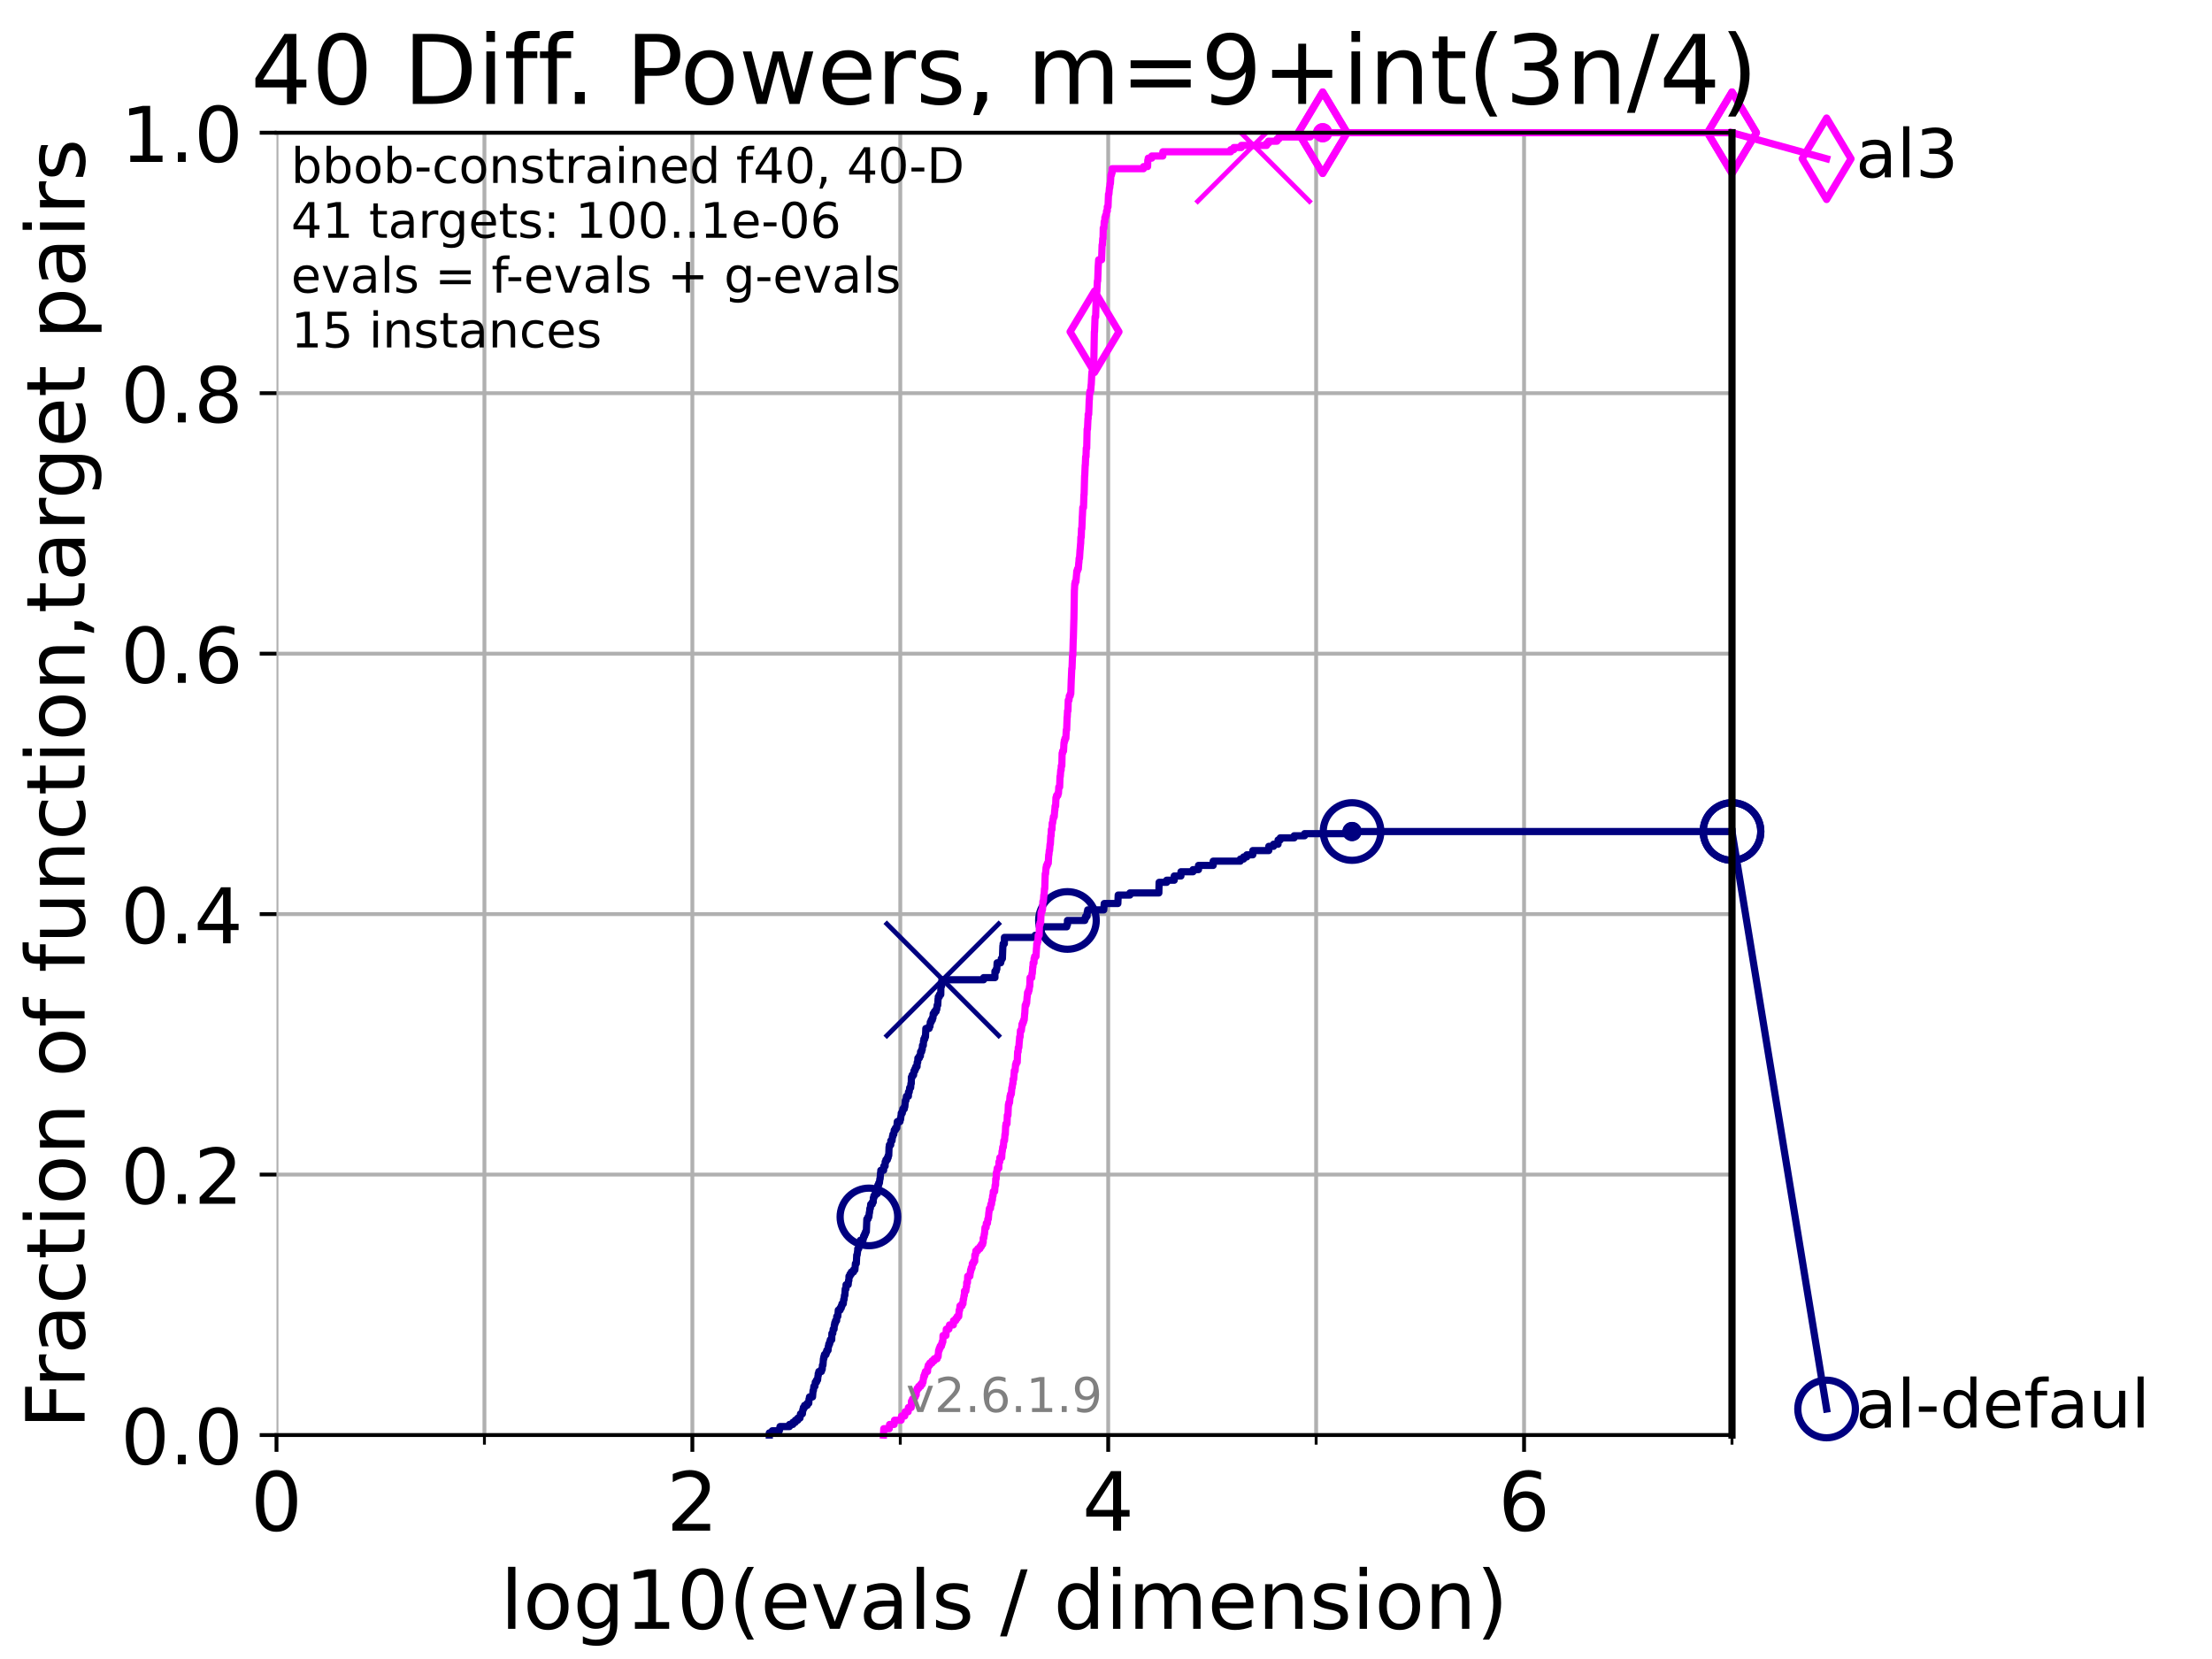 <?xml version="1.0" encoding="utf-8" standalone="no"?>
<!DOCTYPE svg PUBLIC "-//W3C//DTD SVG 1.1//EN"
  "http://www.w3.org/Graphics/SVG/1.1/DTD/svg11.dtd">
<!-- Created with matplotlib (https://matplotlib.org/) -->
<svg height="345.6pt" version="1.1" viewBox="0 0 460.8 345.6" width="460.8pt" xmlns="http://www.w3.org/2000/svg" xmlns:xlink="http://www.w3.org/1999/xlink">
 <defs>
  <style type="text/css">*{stroke-linecap:butt;stroke-linejoin:round;}</style>
 </defs>
 <g id="figure_1">
  <g id="patch_1">
   <path d="M 0 345.6 
L 460.8 345.6 
L 460.8 0 
L 0 0 
z
" style="fill:#ffffff;"/>
  </g>
  <g id="axes_1">
   <g id="patch_2">
    <path d="M 57.6 298.944 
L 360.806 298.944 
L 360.806 27.648 
L 57.6 27.648 
z
" style="fill:#ffffff;"/>
   </g>
   <g id="matplotlib.axis_1">
    <g id="xtick_1">
     <g id="line2d_1">
      <path clip-path="url(#p269af9459f)" d="M 57.6 298.944 
L 57.6 27.648 
" style="fill:none;stroke:#b0b0b0;stroke-linecap:square;stroke-width:0.8;"/>
     </g>
     <g id="line2d_2">
      <defs>
       <path d="M 0 0 
L 0 3.5 
" id="m63324fbbe5" style="stroke:#000000;stroke-width:0.8;"/>
      </defs>
      <g>
       <use style="stroke:#000000;stroke-width:0.8;" x="57.6" xlink:href="#m63324fbbe5" y="298.944"/>
      </g>
     </g>
     <g id="text_1">
      <!-- 0 -->
      <g transform="translate(52.192 318.861)scale(0.17 -0.17)">
       <defs>
        <path d="M 31.781 66.406 
Q 24.172 66.406 20.328 58.906 
Q 16.5 51.422 16.5 36.375 
Q 16.5 21.391 20.328 13.891 
Q 24.172 6.391 31.781 6.391 
Q 39.453 6.391 43.281 13.891 
Q 47.125 21.391 47.125 36.375 
Q 47.125 51.422 43.281 58.906 
Q 39.453 66.406 31.781 66.406 
z
M 31.781 74.219 
Q 44.047 74.219 50.516 64.516 
Q 56.984 54.828 56.984 36.375 
Q 56.984 17.969 50.516 8.266 
Q 44.047 -1.422 31.781 -1.422 
Q 19.531 -1.422 13.062 8.266 
Q 6.594 17.969 6.594 36.375 
Q 6.594 54.828 13.062 64.516 
Q 19.531 74.219 31.781 74.219 
z
" id="DejaVuSans-48"/>
       </defs>
       <use xlink:href="#DejaVuSans-48"/>
      </g>
     </g>
    </g>
    <g id="xtick_2">
     <g id="line2d_3">
      <path clip-path="url(#p269af9459f)" d="M 144.23 298.944 
L 144.23 27.648 
" style="fill:none;stroke:#b0b0b0;stroke-linecap:square;stroke-width:0.8;"/>
     </g>
     <g id="line2d_4">
      <g>
       <use style="stroke:#000000;stroke-width:0.8;" x="144.23" xlink:href="#m63324fbbe5" y="298.944"/>
      </g>
     </g>
     <g id="text_2">
      <!-- 2 -->
      <g transform="translate(138.822 318.861)scale(0.17 -0.17)">
       <defs>
        <path d="M 19.188 8.297 
L 53.609 8.297 
L 53.609 0 
L 7.328 0 
L 7.328 8.297 
Q 12.938 14.109 22.625 23.891 
Q 32.328 33.688 34.812 36.531 
Q 39.547 41.844 41.422 45.531 
Q 43.312 49.219 43.312 52.781 
Q 43.312 58.594 39.234 62.25 
Q 35.156 65.922 28.609 65.922 
Q 23.969 65.922 18.812 64.312 
Q 13.672 62.703 7.812 59.422 
L 7.812 69.391 
Q 13.766 71.781 18.938 73 
Q 24.125 74.219 28.422 74.219 
Q 39.75 74.219 46.484 68.547 
Q 53.219 62.891 53.219 53.422 
Q 53.219 48.922 51.531 44.891 
Q 49.859 40.875 45.406 35.406 
Q 44.188 33.984 37.641 27.219 
Q 31.109 20.453 19.188 8.297 
z
" id="DejaVuSans-50"/>
       </defs>
       <use xlink:href="#DejaVuSans-50"/>
      </g>
     </g>
    </g>
    <g id="xtick_3">
     <g id="line2d_5">
      <path clip-path="url(#p269af9459f)" d="M 230.861 298.944 
L 230.861 27.648 
" style="fill:none;stroke:#b0b0b0;stroke-linecap:square;stroke-width:0.8;"/>
     </g>
     <g id="line2d_6">
      <g>
       <use style="stroke:#000000;stroke-width:0.8;" x="230.861" xlink:href="#m63324fbbe5" y="298.944"/>
      </g>
     </g>
     <g id="text_3">
      <!-- 4 -->
      <g transform="translate(225.453 318.861)scale(0.17 -0.17)">
       <defs>
        <path d="M 37.797 64.312 
L 12.891 25.391 
L 37.797 25.391 
z
M 35.203 72.906 
L 47.609 72.906 
L 47.609 25.391 
L 58.016 25.391 
L 58.016 17.188 
L 47.609 17.188 
L 47.609 0 
L 37.797 0 
L 37.797 17.188 
L 4.891 17.188 
L 4.891 26.703 
z
" id="DejaVuSans-52"/>
       </defs>
       <use xlink:href="#DejaVuSans-52"/>
      </g>
     </g>
    </g>
    <g id="xtick_4">
     <g id="line2d_7">
      <path clip-path="url(#p269af9459f)" d="M 317.491 298.944 
L 317.491 27.648 
" style="fill:none;stroke:#b0b0b0;stroke-linecap:square;stroke-width:0.8;"/>
     </g>
     <g id="line2d_8">
      <g>
       <use style="stroke:#000000;stroke-width:0.8;" x="317.491" xlink:href="#m63324fbbe5" y="298.944"/>
      </g>
     </g>
     <g id="text_4">
      <!-- 6 -->
      <g transform="translate(312.083 318.861)scale(0.17 -0.17)">
       <defs>
        <path d="M 33.016 40.375 
Q 26.375 40.375 22.484 35.828 
Q 18.609 31.297 18.609 23.391 
Q 18.609 15.531 22.484 10.953 
Q 26.375 6.391 33.016 6.391 
Q 39.656 6.391 43.531 10.953 
Q 47.406 15.531 47.406 23.391 
Q 47.406 31.297 43.531 35.828 
Q 39.656 40.375 33.016 40.375 
z
M 52.594 71.297 
L 52.594 62.312 
Q 48.875 64.062 45.094 64.984 
Q 41.312 65.922 37.594 65.922 
Q 27.828 65.922 22.672 59.328 
Q 17.531 52.734 16.797 39.406 
Q 19.672 43.656 24.016 45.922 
Q 28.375 48.188 33.594 48.188 
Q 44.578 48.188 50.953 41.516 
Q 57.328 34.859 57.328 23.391 
Q 57.328 12.156 50.688 5.359 
Q 44.047 -1.422 33.016 -1.422 
Q 20.359 -1.422 13.672 8.266 
Q 6.984 17.969 6.984 36.375 
Q 6.984 53.656 15.188 63.938 
Q 23.391 74.219 37.203 74.219 
Q 40.922 74.219 44.703 73.484 
Q 48.484 72.75 52.594 71.297 
z
" id="DejaVuSans-54"/>
       </defs>
       <use xlink:href="#DejaVuSans-54"/>
      </g>
     </g>
    </g>
    <g id="xtick_5">
     <g id="line2d_9">
      <path clip-path="url(#p269af9459f)" d="M 100.915 298.944 
L 100.915 27.648 
" style="fill:none;stroke:#b0b0b0;stroke-linecap:square;stroke-width:0.8;"/>
     </g>
     <g id="line2d_10">
      <defs>
       <path d="M 0 0 
L 0 2 
" id="m5183b40a01" style="stroke:#000000;stroke-width:0.6;"/>
      </defs>
      <g>
       <use style="stroke:#000000;stroke-width:0.6;" x="100.915" xlink:href="#m5183b40a01" y="298.944"/>
      </g>
     </g>
    </g>
    <g id="xtick_6">
     <g id="line2d_11">
      <path clip-path="url(#p269af9459f)" d="M 187.546 298.944 
L 187.546 27.648 
" style="fill:none;stroke:#b0b0b0;stroke-linecap:square;stroke-width:0.8;"/>
     </g>
     <g id="line2d_12">
      <g>
       <use style="stroke:#000000;stroke-width:0.6;" x="187.546" xlink:href="#m5183b40a01" y="298.944"/>
      </g>
     </g>
    </g>
    <g id="xtick_7">
     <g id="line2d_13">
      <path clip-path="url(#p269af9459f)" d="M 274.176 298.944 
L 274.176 27.648 
" style="fill:none;stroke:#b0b0b0;stroke-linecap:square;stroke-width:0.8;"/>
     </g>
     <g id="line2d_14">
      <g>
       <use style="stroke:#000000;stroke-width:0.6;" x="274.176" xlink:href="#m5183b40a01" y="298.944"/>
      </g>
     </g>
    </g>
    <g id="xtick_8">
     <g id="line2d_15">
      <path clip-path="url(#p269af9459f)" d="M 360.806 298.944 
L 360.806 27.648 
" style="fill:none;stroke:#b0b0b0;stroke-linecap:square;stroke-width:0.8;"/>
     </g>
     <g id="line2d_16">
      <g>
       <use style="stroke:#000000;stroke-width:0.6;" x="360.806" xlink:href="#m5183b40a01" y="298.944"/>
      </g>
     </g>
    </g>
    <g id="text_5">
     <!-- log10(evals / dimension) -->
     <g transform="translate(104.239 339.314)scale(0.17 -0.17)">
      <defs>
       <path d="M 9.422 75.984 
L 18.406 75.984 
L 18.406 0 
L 9.422 0 
z
" id="DejaVuSans-108"/>
       <path d="M 30.609 48.391 
Q 23.391 48.391 19.188 42.75 
Q 14.984 37.109 14.984 27.297 
Q 14.984 17.484 19.156 11.844 
Q 23.344 6.203 30.609 6.203 
Q 37.797 6.203 41.984 11.859 
Q 46.188 17.531 46.188 27.297 
Q 46.188 37.016 41.984 42.703 
Q 37.797 48.391 30.609 48.391 
z
M 30.609 56 
Q 42.328 56 49.016 48.375 
Q 55.719 40.766 55.719 27.297 
Q 55.719 13.875 49.016 6.219 
Q 42.328 -1.422 30.609 -1.422 
Q 18.844 -1.422 12.172 6.219 
Q 5.516 13.875 5.516 27.297 
Q 5.516 40.766 12.172 48.375 
Q 18.844 56 30.609 56 
z
" id="DejaVuSans-111"/>
       <path d="M 45.406 27.984 
Q 45.406 37.75 41.375 43.109 
Q 37.359 48.484 30.078 48.484 
Q 22.859 48.484 18.828 43.109 
Q 14.797 37.75 14.797 27.984 
Q 14.797 18.266 18.828 12.891 
Q 22.859 7.516 30.078 7.516 
Q 37.359 7.516 41.375 12.891 
Q 45.406 18.266 45.406 27.984 
z
M 54.391 6.781 
Q 54.391 -7.172 48.188 -13.984 
Q 42 -20.797 29.203 -20.797 
Q 24.469 -20.797 20.266 -20.094 
Q 16.062 -19.391 12.109 -17.922 
L 12.109 -9.188 
Q 16.062 -11.328 19.922 -12.344 
Q 23.781 -13.375 27.781 -13.375 
Q 36.625 -13.375 41.016 -8.766 
Q 45.406 -4.156 45.406 5.172 
L 45.406 9.625 
Q 42.625 4.781 38.281 2.391 
Q 33.938 0 27.875 0 
Q 17.828 0 11.672 7.656 
Q 5.516 15.328 5.516 27.984 
Q 5.516 40.672 11.672 48.328 
Q 17.828 56 27.875 56 
Q 33.938 56 38.281 53.609 
Q 42.625 51.219 45.406 46.391 
L 45.406 54.688 
L 54.391 54.688 
z
" id="DejaVuSans-103"/>
       <path d="M 12.406 8.297 
L 28.516 8.297 
L 28.516 63.922 
L 10.984 60.406 
L 10.984 69.391 
L 28.422 72.906 
L 38.281 72.906 
L 38.281 8.297 
L 54.391 8.297 
L 54.391 0 
L 12.406 0 
z
" id="DejaVuSans-49"/>
       <path d="M 31 75.875 
Q 24.469 64.656 21.281 53.656 
Q 18.109 42.672 18.109 31.391 
Q 18.109 20.125 21.312 9.062 
Q 24.516 -2 31 -13.188 
L 23.188 -13.188 
Q 15.875 -1.703 12.234 9.375 
Q 8.594 20.453 8.594 31.391 
Q 8.594 42.281 12.203 53.312 
Q 15.828 64.359 23.188 75.875 
z
" id="DejaVuSans-40"/>
       <path d="M 56.203 29.594 
L 56.203 25.203 
L 14.891 25.203 
Q 15.484 15.922 20.484 11.062 
Q 25.484 6.203 34.422 6.203 
Q 39.594 6.203 44.453 7.469 
Q 49.312 8.734 54.109 11.281 
L 54.109 2.781 
Q 49.266 0.734 44.188 -0.344 
Q 39.109 -1.422 33.891 -1.422 
Q 20.797 -1.422 13.156 6.188 
Q 5.516 13.812 5.516 26.812 
Q 5.516 40.234 12.766 48.109 
Q 20.016 56 32.328 56 
Q 43.359 56 49.781 48.891 
Q 56.203 41.797 56.203 29.594 
z
M 47.219 32.234 
Q 47.125 39.594 43.094 43.984 
Q 39.062 48.391 32.422 48.391 
Q 24.906 48.391 20.391 44.141 
Q 15.875 39.891 15.188 32.172 
z
" id="DejaVuSans-101"/>
       <path d="M 2.984 54.688 
L 12.5 54.688 
L 29.594 8.797 
L 46.688 54.688 
L 56.203 54.688 
L 35.688 0 
L 23.484 0 
z
" id="DejaVuSans-118"/>
       <path d="M 34.281 27.484 
Q 23.391 27.484 19.188 25 
Q 14.984 22.516 14.984 16.5 
Q 14.984 11.719 18.141 8.906 
Q 21.297 6.109 26.703 6.109 
Q 34.188 6.109 38.703 11.406 
Q 43.219 16.703 43.219 25.484 
L 43.219 27.484 
z
M 52.203 31.203 
L 52.203 0 
L 43.219 0 
L 43.219 8.297 
Q 40.141 3.328 35.547 0.953 
Q 30.953 -1.422 24.312 -1.422 
Q 15.922 -1.422 10.953 3.297 
Q 6 8.016 6 15.922 
Q 6 25.141 12.172 29.828 
Q 18.359 34.516 30.609 34.516 
L 43.219 34.516 
L 43.219 35.406 
Q 43.219 41.609 39.141 45 
Q 35.062 48.391 27.688 48.391 
Q 23 48.391 18.547 47.266 
Q 14.109 46.141 10.016 43.891 
L 10.016 52.203 
Q 14.938 54.109 19.578 55.047 
Q 24.219 56 28.609 56 
Q 40.484 56 46.344 49.844 
Q 52.203 43.703 52.203 31.203 
z
" id="DejaVuSans-97"/>
       <path d="M 44.281 53.078 
L 44.281 44.578 
Q 40.484 46.531 36.375 47.5 
Q 32.281 48.484 27.875 48.484 
Q 21.188 48.484 17.844 46.438 
Q 14.5 44.391 14.5 40.281 
Q 14.5 37.156 16.891 35.375 
Q 19.281 33.594 26.516 31.984 
L 29.594 31.297 
Q 39.156 29.25 43.188 25.516 
Q 47.219 21.781 47.219 15.094 
Q 47.219 7.469 41.188 3.016 
Q 35.156 -1.422 24.609 -1.422 
Q 20.219 -1.422 15.453 -0.562 
Q 10.688 0.297 5.422 2 
L 5.422 11.281 
Q 10.406 8.688 15.234 7.391 
Q 20.062 6.109 24.812 6.109 
Q 31.156 6.109 34.562 8.281 
Q 37.984 10.453 37.984 14.406 
Q 37.984 18.062 35.516 20.016 
Q 33.062 21.969 24.703 23.781 
L 21.578 24.516 
Q 13.234 26.266 9.516 29.906 
Q 5.812 33.547 5.812 39.891 
Q 5.812 47.609 11.281 51.797 
Q 16.75 56 26.812 56 
Q 31.781 56 36.172 55.266 
Q 40.578 54.547 44.281 53.078 
z
" id="DejaVuSans-115"/>
       <path id="DejaVuSans-32"/>
       <path d="M 25.391 72.906 
L 33.688 72.906 
L 8.297 -9.281 
L 0 -9.281 
z
" id="DejaVuSans-47"/>
       <path d="M 45.406 46.391 
L 45.406 75.984 
L 54.391 75.984 
L 54.391 0 
L 45.406 0 
L 45.406 8.203 
Q 42.578 3.328 38.25 0.953 
Q 33.938 -1.422 27.875 -1.422 
Q 17.969 -1.422 11.734 6.484 
Q 5.516 14.406 5.516 27.297 
Q 5.516 40.188 11.734 48.094 
Q 17.969 56 27.875 56 
Q 33.938 56 38.25 53.625 
Q 42.578 51.266 45.406 46.391 
z
M 14.797 27.297 
Q 14.797 17.391 18.875 11.75 
Q 22.953 6.109 30.078 6.109 
Q 37.203 6.109 41.297 11.75 
Q 45.406 17.391 45.406 27.297 
Q 45.406 37.203 41.297 42.844 
Q 37.203 48.484 30.078 48.484 
Q 22.953 48.484 18.875 42.844 
Q 14.797 37.203 14.797 27.297 
z
" id="DejaVuSans-100"/>
       <path d="M 9.422 54.688 
L 18.406 54.688 
L 18.406 0 
L 9.422 0 
z
M 9.422 75.984 
L 18.406 75.984 
L 18.406 64.594 
L 9.422 64.594 
z
" id="DejaVuSans-105"/>
       <path d="M 52 44.188 
Q 55.375 50.25 60.062 53.125 
Q 64.75 56 71.094 56 
Q 79.641 56 84.281 50.016 
Q 88.922 44.047 88.922 33.016 
L 88.922 0 
L 79.891 0 
L 79.891 32.719 
Q 79.891 40.578 77.094 44.375 
Q 74.312 48.188 68.609 48.188 
Q 61.625 48.188 57.562 43.547 
Q 53.516 38.922 53.516 30.906 
L 53.516 0 
L 44.484 0 
L 44.484 32.719 
Q 44.484 40.625 41.703 44.406 
Q 38.922 48.188 33.109 48.188 
Q 26.219 48.188 22.156 43.531 
Q 18.109 38.875 18.109 30.906 
L 18.109 0 
L 9.078 0 
L 9.078 54.688 
L 18.109 54.688 
L 18.109 46.188 
Q 21.188 51.219 25.484 53.609 
Q 29.781 56 35.688 56 
Q 41.656 56 45.828 52.969 
Q 50 49.953 52 44.188 
z
" id="DejaVuSans-109"/>
       <path d="M 54.891 33.016 
L 54.891 0 
L 45.906 0 
L 45.906 32.719 
Q 45.906 40.484 42.875 44.328 
Q 39.844 48.188 33.797 48.188 
Q 26.516 48.188 22.312 43.547 
Q 18.109 38.922 18.109 30.906 
L 18.109 0 
L 9.078 0 
L 9.078 54.688 
L 18.109 54.688 
L 18.109 46.188 
Q 21.344 51.125 25.703 53.562 
Q 30.078 56 35.797 56 
Q 45.219 56 50.047 50.172 
Q 54.891 44.344 54.891 33.016 
z
" id="DejaVuSans-110"/>
       <path d="M 8.016 75.875 
L 15.828 75.875 
Q 23.141 64.359 26.781 53.312 
Q 30.422 42.281 30.422 31.391 
Q 30.422 20.453 26.781 9.375 
Q 23.141 -1.703 15.828 -13.188 
L 8.016 -13.188 
Q 14.5 -2 17.703 9.062 
Q 20.906 20.125 20.906 31.391 
Q 20.906 42.672 17.703 53.656 
Q 14.5 64.656 8.016 75.875 
z
" id="DejaVuSans-41"/>
      </defs>
      <use xlink:href="#DejaVuSans-108"/>
      <use x="27.783" xlink:href="#DejaVuSans-111"/>
      <use x="88.965" xlink:href="#DejaVuSans-103"/>
      <use x="152.441" xlink:href="#DejaVuSans-49"/>
      <use x="216.064" xlink:href="#DejaVuSans-48"/>
      <use x="279.688" xlink:href="#DejaVuSans-40"/>
      <use x="318.701" xlink:href="#DejaVuSans-101"/>
      <use x="380.225" xlink:href="#DejaVuSans-118"/>
      <use x="439.404" xlink:href="#DejaVuSans-97"/>
      <use x="500.684" xlink:href="#DejaVuSans-108"/>
      <use x="528.467" xlink:href="#DejaVuSans-115"/>
      <use x="580.566" xlink:href="#DejaVuSans-32"/>
      <use x="612.354" xlink:href="#DejaVuSans-47"/>
      <use x="646.045" xlink:href="#DejaVuSans-32"/>
      <use x="677.832" xlink:href="#DejaVuSans-100"/>
      <use x="741.309" xlink:href="#DejaVuSans-105"/>
      <use x="769.092" xlink:href="#DejaVuSans-109"/>
      <use x="866.504" xlink:href="#DejaVuSans-101"/>
      <use x="928.027" xlink:href="#DejaVuSans-110"/>
      <use x="991.406" xlink:href="#DejaVuSans-115"/>
      <use x="1043.506" xlink:href="#DejaVuSans-105"/>
      <use x="1071.289" xlink:href="#DejaVuSans-111"/>
      <use x="1132.471" xlink:href="#DejaVuSans-110"/>
      <use x="1195.85" xlink:href="#DejaVuSans-41"/>
     </g>
    </g>
   </g>
   <g id="matplotlib.axis_2">
    <g id="ytick_1">
     <g id="line2d_17">
      <path clip-path="url(#p269af9459f)" d="M 57.6 298.944 
L 360.806 298.944 
" style="fill:none;stroke:#b0b0b0;stroke-linecap:square;stroke-width:0.8;"/>
     </g>
     <g id="line2d_18">
      <defs>
       <path d="M 0 0 
L -3.5 0 
" id="m1796e1be94" style="stroke:#000000;stroke-width:0.8;"/>
      </defs>
      <g>
       <use style="stroke:#000000;stroke-width:0.8;" x="57.6" xlink:href="#m1796e1be94" y="298.944"/>
      </g>
     </g>
     <g id="text_6">
      <!-- 0.0 -->
      <g transform="translate(25.155 305.023)scale(0.16 -0.16)">
       <defs>
        <path d="M 10.688 12.406 
L 21 12.406 
L 21 0 
L 10.688 0 
z
" id="DejaVuSans-46"/>
       </defs>
       <use xlink:href="#DejaVuSans-48"/>
       <use x="63.623" xlink:href="#DejaVuSans-46"/>
       <use x="95.41" xlink:href="#DejaVuSans-48"/>
      </g>
     </g>
    </g>
    <g id="ytick_2">
     <g id="line2d_19">
      <path clip-path="url(#p269af9459f)" d="M 57.6 244.685 
L 360.806 244.685 
" style="fill:none;stroke:#b0b0b0;stroke-linecap:square;stroke-width:0.8;"/>
     </g>
     <g id="line2d_20">
      <g>
       <use style="stroke:#000000;stroke-width:0.8;" x="57.6" xlink:href="#m1796e1be94" y="244.685"/>
      </g>
     </g>
     <g id="text_7">
      <!-- 0.2 -->
      <g transform="translate(25.155 250.764)scale(0.16 -0.16)">
       <use xlink:href="#DejaVuSans-48"/>
       <use x="63.623" xlink:href="#DejaVuSans-46"/>
       <use x="95.41" xlink:href="#DejaVuSans-50"/>
      </g>
     </g>
    </g>
    <g id="ytick_3">
     <g id="line2d_21">
      <path clip-path="url(#p269af9459f)" d="M 57.6 190.426 
L 360.806 190.426 
" style="fill:none;stroke:#b0b0b0;stroke-linecap:square;stroke-width:0.8;"/>
     </g>
     <g id="line2d_22">
      <g>
       <use style="stroke:#000000;stroke-width:0.8;" x="57.6" xlink:href="#m1796e1be94" y="190.426"/>
      </g>
     </g>
     <g id="text_8">
      <!-- 0.4 -->
      <g transform="translate(25.155 196.504)scale(0.16 -0.16)">
       <use xlink:href="#DejaVuSans-48"/>
       <use x="63.623" xlink:href="#DejaVuSans-46"/>
       <use x="95.41" xlink:href="#DejaVuSans-52"/>
      </g>
     </g>
    </g>
    <g id="ytick_4">
     <g id="line2d_23">
      <path clip-path="url(#p269af9459f)" d="M 57.6 136.166 
L 360.806 136.166 
" style="fill:none;stroke:#b0b0b0;stroke-linecap:square;stroke-width:0.8;"/>
     </g>
     <g id="line2d_24">
      <g>
       <use style="stroke:#000000;stroke-width:0.8;" x="57.6" xlink:href="#m1796e1be94" y="136.166"/>
      </g>
     </g>
     <g id="text_9">
      <!-- 0.6 -->
      <g transform="translate(25.155 142.245)scale(0.16 -0.16)">
       <use xlink:href="#DejaVuSans-48"/>
       <use x="63.623" xlink:href="#DejaVuSans-46"/>
       <use x="95.41" xlink:href="#DejaVuSans-54"/>
      </g>
     </g>
    </g>
    <g id="ytick_5">
     <g id="line2d_25">
      <path clip-path="url(#p269af9459f)" d="M 57.6 81.907 
L 360.806 81.907 
" style="fill:none;stroke:#b0b0b0;stroke-linecap:square;stroke-width:0.8;"/>
     </g>
     <g id="line2d_26">
      <g>
       <use style="stroke:#000000;stroke-width:0.8;" x="57.6" xlink:href="#m1796e1be94" y="81.907"/>
      </g>
     </g>
     <g id="text_10">
      <!-- 0.8 -->
      <g transform="translate(25.155 87.986)scale(0.16 -0.16)">
       <defs>
        <path d="M 31.781 34.625 
Q 24.75 34.625 20.719 30.859 
Q 16.703 27.094 16.703 20.516 
Q 16.703 13.922 20.719 10.156 
Q 24.75 6.391 31.781 6.391 
Q 38.812 6.391 42.859 10.172 
Q 46.922 13.969 46.922 20.516 
Q 46.922 27.094 42.891 30.859 
Q 38.875 34.625 31.781 34.625 
z
M 21.922 38.812 
Q 15.578 40.375 12.031 44.719 
Q 8.5 49.078 8.5 55.328 
Q 8.5 64.062 14.719 69.141 
Q 20.953 74.219 31.781 74.219 
Q 42.672 74.219 48.875 69.141 
Q 55.078 64.062 55.078 55.328 
Q 55.078 49.078 51.531 44.719 
Q 48 40.375 41.703 38.812 
Q 48.828 37.156 52.797 32.312 
Q 56.781 27.484 56.781 20.516 
Q 56.781 9.906 50.312 4.234 
Q 43.844 -1.422 31.781 -1.422 
Q 19.734 -1.422 13.25 4.234 
Q 6.781 9.906 6.781 20.516 
Q 6.781 27.484 10.781 32.312 
Q 14.797 37.156 21.922 38.812 
z
M 18.312 54.391 
Q 18.312 48.734 21.844 45.562 
Q 25.391 42.391 31.781 42.391 
Q 38.141 42.391 41.719 45.562 
Q 45.312 48.734 45.312 54.391 
Q 45.312 60.062 41.719 63.234 
Q 38.141 66.406 31.781 66.406 
Q 25.391 66.406 21.844 63.234 
Q 18.312 60.062 18.312 54.391 
z
" id="DejaVuSans-56"/>
       </defs>
       <use xlink:href="#DejaVuSans-48"/>
       <use x="63.623" xlink:href="#DejaVuSans-46"/>
       <use x="95.41" xlink:href="#DejaVuSans-56"/>
      </g>
     </g>
    </g>
    <g id="ytick_6">
     <g id="line2d_27">
      <path clip-path="url(#p269af9459f)" d="M 57.6 27.648 
L 360.806 27.648 
" style="fill:none;stroke:#b0b0b0;stroke-linecap:square;stroke-width:0.8;"/>
     </g>
     <g id="line2d_28">
      <g>
       <use style="stroke:#000000;stroke-width:0.8;" x="57.6" xlink:href="#m1796e1be94" y="27.648"/>
      </g>
     </g>
     <g id="text_11">
      <!-- 1.0 -->
      <g transform="translate(25.155 33.727)scale(0.16 -0.16)">
       <use xlink:href="#DejaVuSans-49"/>
       <use x="63.623" xlink:href="#DejaVuSans-46"/>
       <use x="95.41" xlink:href="#DejaVuSans-48"/>
      </g>
     </g>
    </g>
    <g id="text_12">
     <!-- Fraction of function,target pairs -->
     <g transform="translate(17.62 297.681)rotate(-90)scale(0.17 -0.17)">
      <defs>
       <path d="M 9.812 72.906 
L 51.703 72.906 
L 51.703 64.594 
L 19.672 64.594 
L 19.672 43.109 
L 48.578 43.109 
L 48.578 34.812 
L 19.672 34.812 
L 19.672 0 
L 9.812 0 
z
" id="DejaVuSans-70"/>
       <path d="M 41.109 46.297 
Q 39.594 47.172 37.812 47.578 
Q 36.031 48 33.891 48 
Q 26.266 48 22.188 43.047 
Q 18.109 38.094 18.109 28.812 
L 18.109 0 
L 9.078 0 
L 9.078 54.688 
L 18.109 54.688 
L 18.109 46.188 
Q 20.953 51.172 25.484 53.578 
Q 30.031 56 36.531 56 
Q 37.453 56 38.578 55.875 
Q 39.703 55.766 41.062 55.516 
z
" id="DejaVuSans-114"/>
       <path d="M 48.781 52.594 
L 48.781 44.188 
Q 44.969 46.297 41.141 47.344 
Q 37.312 48.391 33.406 48.391 
Q 24.656 48.391 19.812 42.844 
Q 14.984 37.312 14.984 27.297 
Q 14.984 17.281 19.812 11.734 
Q 24.656 6.203 33.406 6.203 
Q 37.312 6.203 41.141 7.25 
Q 44.969 8.297 48.781 10.406 
L 48.781 2.094 
Q 45.016 0.344 40.984 -0.531 
Q 36.969 -1.422 32.422 -1.422 
Q 20.062 -1.422 12.781 6.344 
Q 5.516 14.109 5.516 27.297 
Q 5.516 40.672 12.859 48.328 
Q 20.219 56 33.016 56 
Q 37.156 56 41.109 55.141 
Q 45.062 54.297 48.781 52.594 
z
" id="DejaVuSans-99"/>
       <path d="M 18.312 70.219 
L 18.312 54.688 
L 36.812 54.688 
L 36.812 47.703 
L 18.312 47.703 
L 18.312 18.016 
Q 18.312 11.328 20.141 9.422 
Q 21.969 7.516 27.594 7.516 
L 36.812 7.516 
L 36.812 0 
L 27.594 0 
Q 17.188 0 13.234 3.875 
Q 9.281 7.766 9.281 18.016 
L 9.281 47.703 
L 2.688 47.703 
L 2.688 54.688 
L 9.281 54.688 
L 9.281 70.219 
z
" id="DejaVuSans-116"/>
       <path d="M 37.109 75.984 
L 37.109 68.5 
L 28.516 68.5 
Q 23.688 68.5 21.797 66.547 
Q 19.922 64.594 19.922 59.516 
L 19.922 54.688 
L 34.719 54.688 
L 34.719 47.703 
L 19.922 47.703 
L 19.922 0 
L 10.891 0 
L 10.891 47.703 
L 2.297 47.703 
L 2.297 54.688 
L 10.891 54.688 
L 10.891 58.5 
Q 10.891 67.625 15.141 71.797 
Q 19.391 75.984 28.609 75.984 
z
" id="DejaVuSans-102"/>
       <path d="M 8.5 21.578 
L 8.5 54.688 
L 17.484 54.688 
L 17.484 21.922 
Q 17.484 14.156 20.5 10.266 
Q 23.531 6.391 29.594 6.391 
Q 36.859 6.391 41.078 11.031 
Q 45.312 15.672 45.312 23.688 
L 45.312 54.688 
L 54.297 54.688 
L 54.297 0 
L 45.312 0 
L 45.312 8.406 
Q 42.047 3.422 37.719 1 
Q 33.406 -1.422 27.688 -1.422 
Q 18.266 -1.422 13.375 4.438 
Q 8.5 10.297 8.5 21.578 
z
M 31.109 56 
z
" id="DejaVuSans-117"/>
       <path d="M 11.719 12.406 
L 22.016 12.406 
L 22.016 4 
L 14.016 -11.625 
L 7.719 -11.625 
L 11.719 4 
z
" id="DejaVuSans-44"/>
       <path d="M 18.109 8.203 
L 18.109 -20.797 
L 9.078 -20.797 
L 9.078 54.688 
L 18.109 54.688 
L 18.109 46.391 
Q 20.953 51.266 25.266 53.625 
Q 29.594 56 35.594 56 
Q 45.562 56 51.781 48.094 
Q 58.016 40.188 58.016 27.297 
Q 58.016 14.406 51.781 6.484 
Q 45.562 -1.422 35.594 -1.422 
Q 29.594 -1.422 25.266 0.953 
Q 20.953 3.328 18.109 8.203 
z
M 48.688 27.297 
Q 48.688 37.203 44.609 42.844 
Q 40.531 48.484 33.406 48.484 
Q 26.266 48.484 22.188 42.844 
Q 18.109 37.203 18.109 27.297 
Q 18.109 17.391 22.188 11.75 
Q 26.266 6.109 33.406 6.109 
Q 40.531 6.109 44.609 11.75 
Q 48.688 17.391 48.688 27.297 
z
" id="DejaVuSans-112"/>
      </defs>
      <use xlink:href="#DejaVuSans-70"/>
      <use x="50.27" xlink:href="#DejaVuSans-114"/>
      <use x="91.383" xlink:href="#DejaVuSans-97"/>
      <use x="152.662" xlink:href="#DejaVuSans-99"/>
      <use x="207.643" xlink:href="#DejaVuSans-116"/>
      <use x="246.852" xlink:href="#DejaVuSans-105"/>
      <use x="274.635" xlink:href="#DejaVuSans-111"/>
      <use x="335.816" xlink:href="#DejaVuSans-110"/>
      <use x="399.195" xlink:href="#DejaVuSans-32"/>
      <use x="430.982" xlink:href="#DejaVuSans-111"/>
      <use x="492.164" xlink:href="#DejaVuSans-102"/>
      <use x="527.369" xlink:href="#DejaVuSans-32"/>
      <use x="559.156" xlink:href="#DejaVuSans-102"/>
      <use x="594.361" xlink:href="#DejaVuSans-117"/>
      <use x="657.74" xlink:href="#DejaVuSans-110"/>
      <use x="721.119" xlink:href="#DejaVuSans-99"/>
      <use x="776.1" xlink:href="#DejaVuSans-116"/>
      <use x="815.309" xlink:href="#DejaVuSans-105"/>
      <use x="843.092" xlink:href="#DejaVuSans-111"/>
      <use x="904.273" xlink:href="#DejaVuSans-110"/>
      <use x="967.652" xlink:href="#DejaVuSans-44"/>
      <use x="999.439" xlink:href="#DejaVuSans-116"/>
      <use x="1038.648" xlink:href="#DejaVuSans-97"/>
      <use x="1099.928" xlink:href="#DejaVuSans-114"/>
      <use x="1139.291" xlink:href="#DejaVuSans-103"/>
      <use x="1202.768" xlink:href="#DejaVuSans-101"/>
      <use x="1264.291" xlink:href="#DejaVuSans-116"/>
      <use x="1303.5" xlink:href="#DejaVuSans-32"/>
      <use x="1335.287" xlink:href="#DejaVuSans-112"/>
      <use x="1398.764" xlink:href="#DejaVuSans-97"/>
      <use x="1460.043" xlink:href="#DejaVuSans-105"/>
      <use x="1487.826" xlink:href="#DejaVuSans-114"/>
      <use x="1528.939" xlink:href="#DejaVuSans-115"/>
     </g>
    </g>
   </g>
   <g id="line2d_29">
    <defs>
     <path d="M 0 1.5 
C 0.398 1.5 0.779 1.342 1.061 1.061 
C 1.342 0.779 1.5 0.398 1.5 0 
C 1.5 -0.398 1.342 -0.779 1.061 -1.061 
C 0.779 -1.342 0.398 -1.5 0 -1.5 
C -0.398 -1.5 -0.779 -1.342 -1.061 -1.061 
C -1.342 -0.779 -1.5 -0.398 -1.5 0 
C -1.5 0.398 -1.342 0.779 -1.061 1.061 
C -0.779 1.342 -0.398 1.5 0 1.5 
z
" id="m22143c3b87" style="stroke:#000080;"/>
    </defs>
    <g>
     <use style="fill:#000080;stroke:#000080;" x="281.655" xlink:href="#m22143c3b87" y="173.221"/>
     <use style="fill:#000080;stroke:#000080;" x="281.655" xlink:href="#m22143c3b87" y="173.221"/>
    </g>
   </g>
   <g id="line2d_30">
    <path d="M 160.257 298.944 
L 160.257 298.503 
L 160.873 298.503 
L 160.873 298.062 
L 162.351 298.062 
L 162.351 297.621 
L 162.487 297.621 
L 162.487 297.179 
L 164.461 297.179 
L 164.461 296.738 
L 165.169 296.738 
L 165.169 296.297 
L 165.681 296.297 
L 165.681 295.856 
L 166.195 295.856 
L 166.195 295.415 
L 166.654 295.415 
L 166.751 294.533 
L 167.15 294.533 
L 167.239 293.65 
L 167.352 293.65 
L 167.352 293.209 
L 167.606 293.209 
L 167.606 292.768 
L 168.15 292.768 
L 168.15 292.327 
L 168.484 292.327 
L 168.533 291.445 
L 168.631 291.445 
L 168.631 291.004 
L 169.266 291.004 
L 169.37 289.68 
L 169.446 289.68 
L 169.542 288.798 
L 169.766 288.798 
L 169.841 287.916 
L 170.102 287.916 
L 170.102 287.475 
L 170.317 287.475 
L 170.406 286.592 
L 170.45 286.592 
L 170.45 286.151 
L 170.583 286.151 
L 170.583 285.71 
L 171.115 285.71 
L 171.115 285.269 
L 171.279 285.269 
L 171.33 284.387 
L 171.439 284.387 
L 171.532 283.063 
L 171.618 283.063 
L 171.618 282.622 
L 171.742 282.622 
L 171.742 282.181 
L 172.073 282.181 
L 172.073 281.74 
L 172.235 281.74 
L 172.235 281.299 
L 172.498 281.299 
L 172.563 280.416 
L 172.657 280.416 
L 172.657 279.975 
L 172.836 279.975 
L 172.836 279.534 
L 172.963 279.534 
L 172.963 279.093 
L 173.263 279.093 
L 173.297 277.77 
L 173.483 277.77 
L 173.564 276.887 
L 173.751 276.887 
L 173.806 276.005 
L 173.894 276.005 
L 173.894 275.564 
L 174.052 275.564 
L 174.052 275.123 
L 174.284 275.123 
L 174.307 274.241 
L 174.524 274.241 
L 174.633 272.917 
L 175.018 272.917 
L 175.018 272.476 
L 175.252 272.476 
L 175.252 272.035 
L 175.402 272.035 
L 175.402 271.594 
L 175.671 271.594 
L 175.75 270.712 
L 175.834 270.712 
L 175.918 269.829 
L 176.004 269.829 
L 176.075 268.506 
L 176.228 268.506 
L 176.252 267.624 
L 176.691 267.624 
L 176.768 266.741 
L 176.838 266.741 
L 176.858 265.859 
L 177.071 265.859 
L 177.071 265.418 
L 177.348 265.418 
L 177.348 264.977 
L 177.797 264.977 
L 177.797 264.536 
L 178.092 264.536 
L 178.2 263.212 
L 178.386 263.212 
L 178.472 261.448 
L 178.552 261.448 
L 178.663 260.566 
L 178.682 260.566 
L 178.682 260.124 
L 178.888 260.124 
L 178.984 258.801 
L 179.236 258.801 
L 179.236 258.36 
L 179.788 258.36 
L 179.788 257.919 
L 179.907 257.919 
L 179.907 257.478 
L 180.115 257.478 
L 180.115 257.036 
L 180.3 257.036 
L 180.3 256.595 
L 180.472 256.595 
L 180.581 253.949 
L 180.822 253.949 
L 180.822 253.507 
L 181.012 253.507 
L 181.089 252.625 
L 181.134 252.625 
L 181.21 251.743 
L 181.306 251.743 
L 181.386 250.861 
L 181.716 250.861 
L 181.716 250.42 
L 181.912 250.42 
L 181.93 249.537 
L 182.049 249.537 
L 182.049 249.096 
L 182.286 249.096 
L 182.286 248.655 
L 182.774 248.655 
L 182.864 246.89 
L 183.051 246.89 
L 183.051 246.449 
L 183.195 246.449 
L 183.292 245.567 
L 183.341 245.567 
L 183.444 244.244 
L 183.49 244.244 
L 183.49 243.803 
L 184.077 243.803 
L 184.112 242.92 
L 184.387 242.92 
L 184.39 242.038 
L 184.552 242.038 
L 184.552 241.597 
L 184.852 241.597 
L 184.852 241.156 
L 185.022 241.156 
L 185.022 240.715 
L 185.142 240.715 
L 185.208 238.95 
L 185.27 238.95 
L 185.27 238.509 
L 185.553 238.509 
L 185.569 237.627 
L 185.828 237.627 
L 185.914 236.744 
L 186.01 236.744 
L 186.01 236.303 
L 186.195 236.303 
L 186.286 235.421 
L 186.537 235.421 
L 186.537 234.98 
L 186.816 234.98 
L 186.919 233.657 
L 187.475 233.657 
L 187.475 233.215 
L 187.598 233.215 
L 187.704 232.333 
L 187.741 232.333 
L 187.741 231.892 
L 187.965 231.892 
L 187.965 231.451 
L 188.078 231.451 
L 188.078 231.01 
L 188.378 231.01 
L 188.378 230.569 
L 188.492 230.569 
L 188.602 229.245 
L 188.727 229.245 
L 188.826 228.363 
L 189.235 228.363 
L 189.254 227.481 
L 189.41 227.481 
L 189.501 226.598 
L 189.705 226.598 
L 189.764 225.716 
L 189.836 225.716 
L 189.854 224.393 
L 190.022 224.393 
L 190.022 223.952 
L 190.315 223.952 
L 190.391 223.069 
L 190.6 223.069 
L 190.6 222.628 
L 190.784 222.628 
L 190.784 222.187 
L 191.04 222.187 
L 191.066 221.305 
L 191.177 221.305 
L 191.215 220.423 
L 191.515 220.423 
L 191.515 219.981 
L 191.739 219.981 
L 191.771 219.099 
L 191.993 219.099 
L 191.993 218.658 
L 192.118 218.658 
L 192.168 217.776 
L 192.345 217.776 
L 192.374 216.894 
L 192.456 216.894 
L 192.456 216.452 
L 192.649 216.452 
L 192.649 216.011 
L 192.791 216.011 
L 192.869 214.247 
L 193.552 214.247 
L 193.552 213.806 
L 193.733 213.806 
L 193.795 212.923 
L 193.987 212.923 
L 193.987 212.482 
L 194.225 212.482 
L 194.225 212.041 
L 194.36 212.041 
L 194.401 211.159 
L 194.666 211.159 
L 194.666 210.718 
L 194.999 210.718 
L 194.999 210.277 
L 195.145 210.277 
L 195.228 209.394 
L 195.35 209.394 
L 195.416 208.071 
L 195.462 208.071 
L 195.462 207.63 
L 195.692 207.63 
L 195.692 207.189 
L 195.98 207.189 
L 196.005 205.424 
L 196.15 205.424 
L 196.221 204.101 
L 204.914 204.101 
L 204.914 203.66 
L 207.263 203.66 
L 207.263 202.336 
L 207.53 202.336 
L 207.53 201.895 
L 207.653 201.895 
L 207.718 200.572 
L 208.463 200.572 
L 208.463 200.13 
L 208.589 200.13 
L 208.589 199.689 
L 208.819 199.689 
L 208.918 197.043 
L 208.973 197.043 
L 208.973 196.601 
L 209.227 196.601 
L 209.24 195.278 
L 215.642 195.278 
L 215.642 194.837 
L 216.653 194.837 
L 216.719 193.955 
L 216.924 193.955 
L 216.932 193.072 
L 222.217 193.072 
L 222.217 192.631 
L 222.37 192.631 
L 222.37 191.749 
L 225.978 191.749 
L 225.978 191.308 
L 226.167 191.308 
L 226.167 190.867 
L 226.466 190.867 
L 226.487 189.984 
L 226.588 189.984 
L 226.588 189.543 
L 229.93 189.543 
L 230.032 188.22 
L 232.869 188.22 
L 232.944 186.455 
L 235.384 186.455 
L 235.384 186.014 
L 241.409 186.014 
L 241.465 183.809 
L 243.038 183.809 
L 243.038 183.367 
L 244.613 183.367 
L 244.615 182.485 
L 246.009 182.485 
L 246.01 181.603 
L 248.525 181.603 
L 248.525 181.162 
L 249.667 181.162 
L 249.668 180.28 
L 252.728 180.28 
L 252.728 179.397 
L 258.379 179.397 
L 258.379 178.956 
L 259.063 178.956 
L 259.063 178.515 
L 259.724 178.515 
L 259.724 178.074 
L 260.979 178.074 
L 260.98 177.192 
L 264.31 177.192 
L 264.31 176.309 
L 265.301 176.309 
L 265.301 175.868 
L 266.242 175.868 
L 266.242 174.986 
L 266.695 174.986 
L 266.695 174.545 
L 269.597 174.545 
L 269.597 174.104 
L 271.771 174.104 
L 271.771 173.663 
L 281.655 173.663 
L 281.655 173.221 
L 360.806 173.221 
L 360.806 173.221 
" style="fill:none;stroke:#000080;stroke-linecap:square;stroke-width:1.5;"/>
   </g>
   <g id="line2d_31">
    <defs>
     <path d="M 0 6 
C 1.591 6 3.117 5.368 4.243 4.243 
C 5.368 3.117 6 1.591 6 0 
C 6 -1.591 5.368 -3.117 4.243 -4.243 
C 3.117 -5.368 1.591 -6 0 -6 
C -1.591 -6 -3.117 -5.368 -4.243 -4.243 
C -5.368 -3.117 -6 -1.591 -6 0 
C -6 1.591 -5.368 3.117 -4.243 4.243 
C -3.117 5.368 -1.591 6 0 6 
z
" id="mfae21f8004" style="stroke:#000080;stroke-width:1.5;"/>
    </defs>
    <g>
     <use style="fill-opacity:0;stroke:#000080;stroke-width:1.5;" x="181.012" xlink:href="#mfae21f8004" y="253.507"/>
     <use style="fill-opacity:0;stroke:#000080;stroke-width:1.5;" x="222.37" xlink:href="#mfae21f8004" y="191.749"/>
     <use style="fill-opacity:0;stroke:#000080;stroke-width:1.5;" x="281.655" xlink:href="#mfae21f8004" y="173.221"/>
     <use style="fill-opacity:0;stroke:#000080;stroke-width:1.5;" x="360.806" xlink:href="#mfae21f8004" y="173.221"/>
    </g>
   </g>
   <g id="line2d_32">
    <path style="fill:none;stroke:#000080;stroke-linecap:square;stroke-width:1.5;"/>
    <g/>
   </g>
   <g id="line2d_33">
    <path clip-path="url(#p269af9459f)" d="M 196.394 204.101 
" style="fill:none;stroke:#000080;stroke-linecap:square;stroke-width:1.5;"/>
    <defs>
     <path d="M -12 12 
L 12 -12 
M -12 -12 
L 12 12 
" id="m9ece46f2c2" style="stroke:#000080;"/>
    </defs>
    <g clip-path="url(#p269af9459f)">
     <use style="fill:#000080;stroke:#000080;" x="196.394" xlink:href="#m9ece46f2c2" y="204.101"/>
    </g>
   </g>
   <g id="line2d_34">
    <defs>
     <path d="M 0 1.5 
C 0.398 1.5 0.779 1.342 1.061 1.061 
C 1.342 0.779 1.5 0.398 1.5 0 
C 1.5 -0.398 1.342 -0.779 1.061 -1.061 
C 0.779 -1.342 0.398 -1.5 0 -1.5 
C -0.398 -1.5 -0.779 -1.342 -1.061 -1.061 
C -1.342 -0.779 -1.5 -0.398 -1.5 0 
C -1.5 0.398 -1.342 0.779 -1.061 1.061 
C -0.779 1.342 -0.398 1.5 0 1.5 
z
" id="m3163baa94b" style="stroke:#ff00ff;"/>
    </defs>
    <g>
     <use style="fill:#ff00ff;stroke:#ff00ff;" x="275.539" xlink:href="#m3163baa94b" y="27.648"/>
     <use style="fill:#ff00ff;stroke:#ff00ff;" x="275.539" xlink:href="#m3163baa94b" y="27.648"/>
    </g>
   </g>
   <g id="line2d_35">
    <path d="M 184.041 298.944 
L 184.103 297.621 
L 185.254 297.621 
L 185.318 296.738 
L 186.269 296.738 
L 186.339 295.856 
L 187.727 295.856 
L 187.809 294.974 
L 188.475 294.974 
L 188.562 294.092 
L 189.188 294.092 
L 189.235 293.209 
L 189.818 293.209 
L 189.878 291.886 
L 190.086 291.886 
L 190.086 291.445 
L 190.453 291.445 
L 190.453 291.004 
L 190.669 291.004 
L 190.669 290.562 
L 190.863 290.562 
L 190.888 289.68 
L 191.053 289.68 
L 191.053 289.239 
L 191.371 289.239 
L 191.371 288.798 
L 191.806 288.798 
L 191.806 288.357 
L 192.132 288.357 
L 192.132 287.916 
L 192.283 287.916 
L 192.372 287.033 
L 192.463 287.033 
L 192.463 286.592 
L 192.634 286.592 
L 192.634 286.151 
L 192.778 286.151 
L 192.778 285.71 
L 193.22 285.71 
L 193.269 284.828 
L 193.382 284.828 
L 193.382 284.387 
L 193.693 284.387 
L 193.693 283.946 
L 194.15 283.946 
L 194.15 283.504 
L 194.606 283.504 
L 194.606 283.063 
L 195.213 283.063 
L 195.213 282.622 
L 195.425 282.622 
L 195.529 281.299 
L 195.667 281.299 
L 195.667 280.858 
L 195.851 280.858 
L 195.851 280.416 
L 196.13 280.416 
L 196.13 279.975 
L 196.263 279.975 
L 196.263 279.534 
L 196.409 279.534 
L 196.446 278.211 
L 197.058 278.211 
L 197.131 276.887 
L 197.668 276.887 
L 197.668 276.446 
L 197.802 276.446 
L 197.802 276.005 
L 198.6 276.005 
L 198.625 275.123 
L 199.089 275.123 
L 199.089 274.682 
L 199.391 274.682 
L 199.391 274.241 
L 199.724 274.241 
L 199.817 272.917 
L 199.921 272.917 
L 199.979 272.035 
L 200.399 272.035 
L 200.399 271.594 
L 200.606 271.594 
L 200.65 270.712 
L 200.719 270.712 
L 200.828 269.829 
L 200.906 269.829 
L 200.917 268.947 
L 201.203 268.947 
L 201.306 268.065 
L 201.37 268.065 
L 201.384 267.183 
L 201.537 267.183 
L 201.588 265.859 
L 202.041 265.859 
L 202.138 264.977 
L 202.195 264.977 
L 202.195 264.536 
L 202.322 264.536 
L 202.322 264.095 
L 202.501 264.095 
L 202.547 263.212 
L 202.791 263.212 
L 202.791 262.771 
L 203.049 262.771 
L 203.073 261.448 
L 203.224 261.448 
L 203.291 260.566 
L 203.689 260.566 
L 203.689 260.124 
L 204.14 260.124 
L 204.14 259.683 
L 204.427 259.683 
L 204.427 259.242 
L 204.703 259.242 
L 204.703 258.801 
L 204.814 258.801 
L 204.818 257.919 
L 204.939 257.919 
L 205.048 257.036 
L 205.091 257.036 
L 205.194 255.713 
L 205.426 255.713 
L 205.466 254.831 
L 205.703 254.831 
L 205.781 253.949 
L 205.883 253.949 
L 205.991 252.625 
L 206.007 252.625 
L 206.111 251.743 
L 206.339 251.743 
L 206.405 250.861 
L 206.556 250.861 
L 206.623 249.978 
L 206.733 249.978 
L 206.784 249.096 
L 206.873 249.096 
L 206.916 248.214 
L 207.197 248.214 
L 207.304 246.89 
L 207.398 246.89 
L 207.428 245.567 
L 207.516 245.567 
L 207.567 244.244 
L 207.635 244.244 
L 207.743 243.361 
L 208.072 243.361 
L 208.098 242.038 
L 208.269 242.038 
L 208.288 241.156 
L 208.672 241.156 
L 208.746 239.832 
L 208.801 239.832 
L 208.889 238.95 
L 209.011 238.95 
L 209.113 237.627 
L 209.258 237.627 
L 209.35 236.303 
L 209.422 236.303 
L 209.498 234.539 
L 209.561 234.539 
L 209.561 234.098 
L 209.78 234.098 
L 209.839 232.333 
L 209.974 232.333 
L 210.065 230.127 
L 210.16 230.127 
L 210.16 229.686 
L 210.306 229.686 
L 210.406 228.363 
L 210.512 228.363 
L 210.512 227.922 
L 210.675 227.922 
L 210.778 226.598 
L 210.85 226.598 
L 210.946 225.716 
L 211.02 225.716 
L 211.04 224.834 
L 211.168 224.834 
L 211.267 223.51 
L 211.286 223.51 
L 211.286 223.069 
L 211.466 223.069 
L 211.554 221.746 
L 211.688 221.746 
L 211.688 221.305 
L 211.904 221.305 
L 211.991 219.099 
L 212.094 219.099 
L 212.13 218.217 
L 212.242 218.217 
L 212.337 216.894 
L 212.355 216.894 
L 212.412 216.011 
L 212.503 216.011 
L 212.574 214.688 
L 212.763 214.688 
L 212.865 213.806 
L 212.884 213.806 
L 212.884 213.364 
L 213.056 213.364 
L 213.056 212.923 
L 213.228 212.923 
L 213.228 212.482 
L 213.36 212.482 
L 213.454 211.159 
L 213.48 211.159 
L 213.571 209.394 
L 213.741 209.394 
L 213.741 208.953 
L 213.872 208.953 
L 213.966 207.63 
L 213.996 207.63 
L 214.057 206.747 
L 214.247 206.747 
L 214.247 206.306 
L 214.372 206.306 
L 214.479 205.424 
L 214.529 205.424 
L 214.58 203.66 
L 214.933 203.66 
L 214.982 202.777 
L 215.053 202.777 
L 215.132 201.454 
L 215.183 201.454 
L 215.216 200.572 
L 215.401 200.572 
L 215.412 199.689 
L 215.532 199.689 
L 215.532 199.248 
L 215.816 199.248 
L 215.92 197.484 
L 215.941 197.484 
L 215.975 196.601 
L 216.085 196.601 
L 216.085 196.16 
L 216.209 196.16 
L 216.283 194.837 
L 216.479 194.837 
L 216.534 192.631 
L 216.664 192.631 
L 216.664 192.19 
L 216.789 192.19 
L 216.88 189.984 
L 217.05 189.984 
L 217.05 189.543 
L 217.165 189.543 
L 217.254 187.779 
L 217.355 187.779 
L 217.445 186.455 
L 217.507 186.455 
L 217.582 185.132 
L 217.644 185.132 
L 217.738 182.044 
L 217.812 182.044 
L 217.914 180.721 
L 217.995 180.721 
L 217.995 180.28 
L 218.186 180.28 
L 218.186 179.838 
L 218.372 179.838 
L 218.465 178.074 
L 218.514 178.074 
L 218.58 177.192 
L 218.647 177.192 
L 218.746 175.868 
L 218.809 175.868 
L 218.9 174.104 
L 218.967 174.104 
L 219.019 172.78 
L 219.145 172.78 
L 219.195 171.457 
L 219.279 171.457 
L 219.378 170.575 
L 219.446 170.575 
L 219.446 170.134 
L 219.617 170.134 
L 219.705 168.81 
L 219.744 168.81 
L 219.79 167.928 
L 219.908 167.928 
L 219.971 166.163 
L 220.095 166.163 
L 220.095 165.722 
L 220.368 165.722 
L 220.368 165.281 
L 220.495 165.281 
L 220.564 163.958 
L 220.743 163.958 
L 220.816 161.752 
L 220.877 161.752 
L 220.968 160.429 
L 221.052 160.429 
L 221.079 159.546 
L 221.199 159.546 
L 221.257 156.9 
L 221.364 156.9 
L 221.364 156.458 
L 221.55 156.458 
L 221.647 154.694 
L 221.716 154.694 
L 221.716 154.253 
L 221.854 154.253 
L 221.854 153.812 
L 222.037 153.812 
L 222.128 152.047 
L 222.203 152.047 
L 222.298 149.4 
L 222.327 149.4 
L 222.385 148.077 
L 222.475 148.077 
L 222.533 145.871 
L 222.69 145.871 
L 222.752 144.989 
L 222.944 144.989 
L 222.944 144.548 
L 223.063 144.548 
L 223.168 141.46 
L 223.175 141.46 
L 223.268 139.254 
L 223.324 139.254 
L 223.419 136.608 
L 223.48 136.608 
L 223.576 133.078 
L 223.596 133.078 
L 223.703 129.108 
L 223.712 129.108 
L 223.815 122.932 
L 223.828 122.932 
L 223.891 121.609 
L 223.985 121.609 
L 223.985 121.168 
L 224.141 121.168 
L 224.247 119.845 
L 224.256 119.845 
L 224.314 118.962 
L 224.457 118.962 
L 224.457 118.521 
L 224.631 118.521 
L 224.73 117.198 
L 224.752 117.198 
L 224.803 116.315 
L 224.884 116.315 
L 224.99 114.551 
L 225.004 114.551 
L 225.109 113.228 
L 225.125 113.228 
L 225.165 111.904 
L 225.241 111.904 
L 225.295 110.14 
L 225.367 110.14 
L 225.472 107.493 
L 225.483 107.493 
L 225.562 105.728 
L 225.714 105.728 
L 225.798 103.082 
L 225.839 103.082 
L 225.946 99.111 
L 225.973 99.111 
L 226.063 96.906 
L 226.095 96.906 
L 226.161 95.141 
L 226.238 95.141 
L 226.287 93.377 
L 226.382 93.377 
L 226.47 89.406 
L 226.543 89.406 
L 226.643 87.201 
L 226.684 87.201 
L 226.685 86.319 
L 226.797 86.319 
L 226.907 83.231 
L 226.935 83.231 
L 226.988 81.907 
L 227.058 81.907 
L 227.058 81.466 
L 227.205 81.466 
L 227.307 80.143 
L 227.328 80.143 
L 227.436 77.937 
L 227.469 77.937 
L 227.469 77.496 
L 227.75 77.496 
L 227.832 74.849 
L 227.872 74.849 
L 227.976 69.114 
L 228.011 69.114 
L 228.121 66.026 
L 228.242 66.026 
L 228.331 62.939 
L 228.368 62.939 
L 228.444 60.733 
L 228.501 60.733 
L 228.608 58.527 
L 228.667 58.527 
L 228.777 55.439 
L 228.782 55.439 
L 228.871 54.116 
L 229.484 54.116 
L 229.586 51.028 
L 229.653 51.028 
L 229.719 49.705 
L 229.784 49.705 
L 229.826 47.499 
L 229.962 47.499 
L 230.022 46.176 
L 230.149 46.176 
L 230.171 45.293 
L 230.308 45.293 
L 230.308 44.852 
L 230.452 44.852 
L 230.514 43.97 
L 230.669 43.97 
L 230.669 43.088 
L 230.82 43.088 
L 230.924 40.441 
L 231.009 40.441 
L 231.118 39.117 
L 231.18 39.117 
L 231.255 38.235 
L 231.321 38.235 
L 231.42 36.471 
L 231.536 36.471 
L 231.536 36.03 
L 231.665 36.03 
L 231.667 35.147 
L 238.218 35.147 
L 238.218 34.706 
L 239.063 34.706 
L 239.108 33.383 
L 239.202 33.383 
L 239.202 32.942 
L 239.932 32.942 
L 239.932 32.5 
L 242.237 32.5 
L 242.239 31.618 
L 256.38 31.618 
L 256.38 31.177 
L 257.025 31.177 
L 257.025 30.736 
L 258.575 30.736 
L 258.575 30.295 
L 263.85 30.295 
L 263.85 29.854 
L 264.237 29.854 
L 264.237 29.413 
L 266.013 29.413 
L 266.013 28.971 
L 266.417 28.971 
L 266.417 28.53 
L 272.94 28.53 
L 272.94 28.089 
L 275.539 28.089 
L 275.539 27.648 
L 360.806 27.648 
L 360.806 27.648 
" style="fill:none;stroke:#ff00ff;stroke-linecap:square;stroke-width:1.5;"/>
   </g>
   <g id="line2d_36">
    <defs>
     <path d="M -0 8.485 
L 5.091 0 
L 0 -8.485 
L -5.091 -0 
z
" id="mab77a23497" style="stroke:#ff00ff;stroke-linejoin:miter;stroke-width:1.5;"/>
    </defs>
    <g>
     <use style="fill-opacity:0;stroke:#ff00ff;stroke-linejoin:miter;stroke-width:1.5;" x="228.011" xlink:href="#mab77a23497" y="69.114"/>
     <use style="fill-opacity:0;stroke:#ff00ff;stroke-linejoin:miter;stroke-width:1.5;" x="275.539" xlink:href="#mab77a23497" y="27.648"/>
     <use style="fill-opacity:0;stroke:#ff00ff;stroke-linejoin:miter;stroke-width:1.5;" x="275.539" xlink:href="#mab77a23497" y="27.648"/>
     <use style="fill-opacity:0;stroke:#ff00ff;stroke-linejoin:miter;stroke-width:1.5;" x="360.806" xlink:href="#mab77a23497" y="27.648"/>
    </g>
   </g>
   <g id="line2d_37">
    <path style="fill:none;stroke:#ff00ff;stroke-linecap:square;stroke-width:1.5;"/>
    <g/>
   </g>
   <g id="line2d_38">
    <path clip-path="url(#p269af9459f)" d="M 261.14 30.295 
" style="fill:none;stroke:#ff00ff;stroke-linecap:square;stroke-width:1.5;"/>
    <defs>
     <path d="M -12 12 
L 12 -12 
M -12 -12 
L 12 12 
" id="mfc48b63b8f" style="stroke:#ff00ff;"/>
    </defs>
    <g clip-path="url(#p269af9459f)">
     <use style="fill:#ff00ff;stroke:#ff00ff;" x="261.14" xlink:href="#mfc48b63b8f" y="30.295"/>
    </g>
   </g>
   <g id="line2d_39">
    <path d="M 360.806 173.221 
L 380.515 293.518 
" style="fill:none;stroke:#000080;stroke-linecap:square;stroke-width:1.5;"/>
    <g>
     <use style="fill-opacity:0;stroke:#000080;stroke-width:1.5;" x="360.806" xlink:href="#mfae21f8004" y="173.221"/>
     <use style="fill-opacity:0;stroke:#000080;stroke-width:1.5;" x="380.515" xlink:href="#mfae21f8004" y="293.518"/>
    </g>
   </g>
   <g id="line2d_40">
    <path d="M 360.806 27.648 
L 380.515 33.074 
" style="fill:none;stroke:#ff00ff;stroke-linecap:square;stroke-width:1.5;"/>
    <g>
     <use style="fill-opacity:0;stroke:#ff00ff;stroke-linejoin:miter;stroke-width:1.5;" x="360.806" xlink:href="#mab77a23497" y="27.648"/>
     <use style="fill-opacity:0;stroke:#ff00ff;stroke-linejoin:miter;stroke-width:1.5;" x="380.515" xlink:href="#mab77a23497" y="33.074"/>
    </g>
   </g>
   <g id="line2d_41">
    <path d="M 360.806 298.944 
L 360.806 27.648 
" style="fill:none;stroke:#000000;stroke-linecap:square;stroke-width:1.5;"/>
   </g>
   <g id="patch_3">
    <path d="M 57.6 298.944 
L 360.806 298.944 
" style="fill:none;stroke:#000000;stroke-linecap:square;stroke-linejoin:miter;stroke-width:0.8;"/>
   </g>
   <g id="patch_4">
    <path d="M 57.6 27.648 
L 360.806 27.648 
" style="fill:none;stroke:#000000;stroke-linecap:square;stroke-linejoin:miter;stroke-width:0.8;"/>
   </g>
   <g id="text_13">
    <!-- al-defaul -->
    <g transform="translate(386.579 297.381)scale(0.14 -0.14)">
     <defs>
      <path d="M 4.891 31.391 
L 31.203 31.391 
L 31.203 23.391 
L 4.891 23.391 
z
" id="DejaVuSans-45"/>
     </defs>
     <use xlink:href="#DejaVuSans-97"/>
     <use x="61.279" xlink:href="#DejaVuSans-108"/>
     <use x="89.062" xlink:href="#DejaVuSans-45"/>
     <use x="125.146" xlink:href="#DejaVuSans-100"/>
     <use x="188.623" xlink:href="#DejaVuSans-101"/>
     <use x="250.146" xlink:href="#DejaVuSans-102"/>
     <use x="285.352" xlink:href="#DejaVuSans-97"/>
     <use x="346.631" xlink:href="#DejaVuSans-117"/>
     <use x="410.01" xlink:href="#DejaVuSans-108"/>
    </g>
   </g>
   <g id="text_14">
    <!-- al3 -->
    <g transform="translate(386.579 36.937)scale(0.14 -0.14)">
     <defs>
      <path d="M 40.578 39.312 
Q 47.656 37.797 51.625 33 
Q 55.609 28.219 55.609 21.188 
Q 55.609 10.406 48.188 4.484 
Q 40.766 -1.422 27.094 -1.422 
Q 22.516 -1.422 17.656 -0.516 
Q 12.797 0.391 7.625 2.203 
L 7.625 11.719 
Q 11.719 9.328 16.594 8.109 
Q 21.484 6.891 26.812 6.891 
Q 36.078 6.891 40.938 10.547 
Q 45.797 14.203 45.797 21.188 
Q 45.797 27.641 41.281 31.266 
Q 36.766 34.906 28.719 34.906 
L 20.219 34.906 
L 20.219 43.016 
L 29.109 43.016 
Q 36.375 43.016 40.234 45.922 
Q 44.094 48.828 44.094 54.297 
Q 44.094 59.906 40.109 62.906 
Q 36.141 65.922 28.719 65.922 
Q 24.656 65.922 20.016 65.031 
Q 15.375 64.156 9.812 62.312 
L 9.812 71.094 
Q 15.438 72.656 20.344 73.438 
Q 25.25 74.219 29.594 74.219 
Q 40.828 74.219 47.359 69.109 
Q 53.906 64.016 53.906 55.328 
Q 53.906 49.266 50.438 45.094 
Q 46.969 40.922 40.578 39.312 
z
" id="DejaVuSans-51"/>
     </defs>
     <use xlink:href="#DejaVuSans-97"/>
     <use x="61.279" xlink:href="#DejaVuSans-108"/>
     <use x="89.062" xlink:href="#DejaVuSans-51"/>
    </g>
   </g>
   <g id="text_15">
    <!-- bbob-constrained f40, 40-D -->
    <g transform="translate(60.632 38.111)scale(0.102 -0.102)">
     <defs>
      <path d="M 48.688 27.297 
Q 48.688 37.203 44.609 42.844 
Q 40.531 48.484 33.406 48.484 
Q 26.266 48.484 22.188 42.844 
Q 18.109 37.203 18.109 27.297 
Q 18.109 17.391 22.188 11.75 
Q 26.266 6.109 33.406 6.109 
Q 40.531 6.109 44.609 11.75 
Q 48.688 17.391 48.688 27.297 
z
M 18.109 46.391 
Q 20.953 51.266 25.266 53.625 
Q 29.594 56 35.594 56 
Q 45.562 56 51.781 48.094 
Q 58.016 40.188 58.016 27.297 
Q 58.016 14.406 51.781 6.484 
Q 45.562 -1.422 35.594 -1.422 
Q 29.594 -1.422 25.266 0.953 
Q 20.953 3.328 18.109 8.203 
L 18.109 0 
L 9.078 0 
L 9.078 75.984 
L 18.109 75.984 
z
" id="DejaVuSans-98"/>
      <path d="M 19.672 64.797 
L 19.672 8.109 
L 31.594 8.109 
Q 46.688 8.109 53.688 14.938 
Q 60.688 21.781 60.688 36.531 
Q 60.688 51.172 53.688 57.984 
Q 46.688 64.797 31.594 64.797 
z
M 9.812 72.906 
L 30.078 72.906 
Q 51.266 72.906 61.172 64.094 
Q 71.094 55.281 71.094 36.531 
Q 71.094 17.672 61.125 8.828 
Q 51.172 0 30.078 0 
L 9.812 0 
z
" id="DejaVuSans-68"/>
     </defs>
     <use xlink:href="#DejaVuSans-98"/>
     <use x="63.477" xlink:href="#DejaVuSans-98"/>
     <use x="126.953" xlink:href="#DejaVuSans-111"/>
     <use x="188.135" xlink:href="#DejaVuSans-98"/>
     <use x="251.611" xlink:href="#DejaVuSans-45"/>
     <use x="287.695" xlink:href="#DejaVuSans-99"/>
     <use x="342.676" xlink:href="#DejaVuSans-111"/>
     <use x="403.857" xlink:href="#DejaVuSans-110"/>
     <use x="467.236" xlink:href="#DejaVuSans-115"/>
     <use x="519.336" xlink:href="#DejaVuSans-116"/>
     <use x="558.545" xlink:href="#DejaVuSans-114"/>
     <use x="599.658" xlink:href="#DejaVuSans-97"/>
     <use x="660.938" xlink:href="#DejaVuSans-105"/>
     <use x="688.721" xlink:href="#DejaVuSans-110"/>
     <use x="752.1" xlink:href="#DejaVuSans-101"/>
     <use x="813.623" xlink:href="#DejaVuSans-100"/>
     <use x="877.1" xlink:href="#DejaVuSans-32"/>
     <use x="908.887" xlink:href="#DejaVuSans-102"/>
     <use x="944.092" xlink:href="#DejaVuSans-52"/>
     <use x="1007.715" xlink:href="#DejaVuSans-48"/>
     <use x="1071.338" xlink:href="#DejaVuSans-44"/>
     <use x="1103.125" xlink:href="#DejaVuSans-32"/>
     <use x="1134.912" xlink:href="#DejaVuSans-52"/>
     <use x="1198.535" xlink:href="#DejaVuSans-48"/>
     <use x="1262.158" xlink:href="#DejaVuSans-45"/>
     <use x="1298.242" xlink:href="#DejaVuSans-68"/>
    </g>
    <!-- 41 targets: 100..1e-06 -->
    <g transform="translate(60.632 49.533)scale(0.102 -0.102)">
     <defs>
      <path d="M 11.719 12.406 
L 22.016 12.406 
L 22.016 0 
L 11.719 0 
z
M 11.719 51.703 
L 22.016 51.703 
L 22.016 39.312 
L 11.719 39.312 
z
" id="DejaVuSans-58"/>
     </defs>
     <use xlink:href="#DejaVuSans-52"/>
     <use x="63.623" xlink:href="#DejaVuSans-49"/>
     <use x="127.246" xlink:href="#DejaVuSans-32"/>
     <use x="159.033" xlink:href="#DejaVuSans-116"/>
     <use x="198.242" xlink:href="#DejaVuSans-97"/>
     <use x="259.521" xlink:href="#DejaVuSans-114"/>
     <use x="298.885" xlink:href="#DejaVuSans-103"/>
     <use x="362.361" xlink:href="#DejaVuSans-101"/>
     <use x="423.885" xlink:href="#DejaVuSans-116"/>
     <use x="463.094" xlink:href="#DejaVuSans-115"/>
     <use x="515.193" xlink:href="#DejaVuSans-58"/>
     <use x="548.885" xlink:href="#DejaVuSans-32"/>
     <use x="580.672" xlink:href="#DejaVuSans-49"/>
     <use x="644.295" xlink:href="#DejaVuSans-48"/>
     <use x="707.918" xlink:href="#DejaVuSans-48"/>
     <use x="771.541" xlink:href="#DejaVuSans-46"/>
     <use x="803.328" xlink:href="#DejaVuSans-46"/>
     <use x="835.115" xlink:href="#DejaVuSans-49"/>
     <use x="898.738" xlink:href="#DejaVuSans-101"/>
     <use x="960.262" xlink:href="#DejaVuSans-45"/>
     <use x="996.346" xlink:href="#DejaVuSans-48"/>
     <use x="1059.969" xlink:href="#DejaVuSans-54"/>
    </g>
    <!-- evals = f-evals + g-evals -->
    <g transform="translate(60.632 60.955)scale(0.102 -0.102)">
     <defs>
      <path d="M 10.594 45.406 
L 73.188 45.406 
L 73.188 37.203 
L 10.594 37.203 
z
M 10.594 25.484 
L 73.188 25.484 
L 73.188 17.188 
L 10.594 17.188 
z
" id="DejaVuSans-61"/>
      <path d="M 46 62.703 
L 46 35.5 
L 73.188 35.5 
L 73.188 27.203 
L 46 27.203 
L 46 0 
L 37.797 0 
L 37.797 27.203 
L 10.594 27.203 
L 10.594 35.5 
L 37.797 35.5 
L 37.797 62.703 
z
" id="DejaVuSans-43"/>
     </defs>
     <use xlink:href="#DejaVuSans-101"/>
     <use x="61.523" xlink:href="#DejaVuSans-118"/>
     <use x="120.703" xlink:href="#DejaVuSans-97"/>
     <use x="181.982" xlink:href="#DejaVuSans-108"/>
     <use x="209.766" xlink:href="#DejaVuSans-115"/>
     <use x="261.865" xlink:href="#DejaVuSans-32"/>
     <use x="293.652" xlink:href="#DejaVuSans-61"/>
     <use x="377.441" xlink:href="#DejaVuSans-32"/>
     <use x="409.229" xlink:href="#DejaVuSans-102"/>
     <use x="438.934" xlink:href="#DejaVuSans-45"/>
     <use x="475.018" xlink:href="#DejaVuSans-101"/>
     <use x="536.541" xlink:href="#DejaVuSans-118"/>
     <use x="595.721" xlink:href="#DejaVuSans-97"/>
     <use x="657" xlink:href="#DejaVuSans-108"/>
     <use x="684.783" xlink:href="#DejaVuSans-115"/>
     <use x="736.883" xlink:href="#DejaVuSans-32"/>
     <use x="768.67" xlink:href="#DejaVuSans-43"/>
     <use x="852.459" xlink:href="#DejaVuSans-32"/>
     <use x="884.246" xlink:href="#DejaVuSans-103"/>
     <use x="947.723" xlink:href="#DejaVuSans-45"/>
     <use x="983.807" xlink:href="#DejaVuSans-101"/>
     <use x="1045.33" xlink:href="#DejaVuSans-118"/>
     <use x="1104.51" xlink:href="#DejaVuSans-97"/>
     <use x="1165.789" xlink:href="#DejaVuSans-108"/>
     <use x="1193.572" xlink:href="#DejaVuSans-115"/>
    </g>
    <!-- 15 instances -->
    <g transform="translate(60.632 72.377)scale(0.102 -0.102)">
     <defs>
      <path d="M 10.797 72.906 
L 49.516 72.906 
L 49.516 64.594 
L 19.828 64.594 
L 19.828 46.734 
Q 21.969 47.469 24.109 47.828 
Q 26.266 48.188 28.422 48.188 
Q 40.625 48.188 47.75 41.5 
Q 54.891 34.812 54.891 23.391 
Q 54.891 11.625 47.562 5.094 
Q 40.234 -1.422 26.906 -1.422 
Q 22.312 -1.422 17.547 -0.641 
Q 12.797 0.141 7.719 1.703 
L 7.719 11.625 
Q 12.109 9.234 16.797 8.062 
Q 21.484 6.891 26.703 6.891 
Q 35.156 6.891 40.078 11.328 
Q 45.016 15.766 45.016 23.391 
Q 45.016 31 40.078 35.438 
Q 35.156 39.891 26.703 39.891 
Q 22.75 39.891 18.812 39.016 
Q 14.891 38.141 10.797 36.281 
z
" id="DejaVuSans-53"/>
     </defs>
     <use xlink:href="#DejaVuSans-49"/>
     <use x="63.623" xlink:href="#DejaVuSans-53"/>
     <use x="127.246" xlink:href="#DejaVuSans-32"/>
     <use x="159.033" xlink:href="#DejaVuSans-105"/>
     <use x="186.816" xlink:href="#DejaVuSans-110"/>
     <use x="250.195" xlink:href="#DejaVuSans-115"/>
     <use x="302.295" xlink:href="#DejaVuSans-116"/>
     <use x="341.504" xlink:href="#DejaVuSans-97"/>
     <use x="402.783" xlink:href="#DejaVuSans-110"/>
     <use x="466.162" xlink:href="#DejaVuSans-99"/>
     <use x="521.143" xlink:href="#DejaVuSans-101"/>
     <use x="582.666" xlink:href="#DejaVuSans-115"/>
    </g>
   </g>
   <g id="text_16">
    <!-- v2.6.1.9 -->
    <g style="fill:#808080;" transform="translate(188.752 294.151)scale(0.1 -0.1)">
     <defs>
      <path d="M 10.984 1.516 
L 10.984 10.5 
Q 14.703 8.734 18.5 7.812 
Q 22.312 6.891 25.984 6.891 
Q 35.75 6.891 40.891 13.453 
Q 46.047 20.016 46.781 33.406 
Q 43.953 29.203 39.594 26.953 
Q 35.25 24.703 29.984 24.703 
Q 19.047 24.703 12.672 31.312 
Q 6.297 37.938 6.297 49.422 
Q 6.297 60.641 12.938 67.422 
Q 19.578 74.219 30.609 74.219 
Q 43.266 74.219 49.922 64.516 
Q 56.594 54.828 56.594 36.375 
Q 56.594 19.141 48.406 8.859 
Q 40.234 -1.422 26.422 -1.422 
Q 22.703 -1.422 18.891 -0.688 
Q 15.094 0.047 10.984 1.516 
z
M 30.609 32.422 
Q 37.25 32.422 41.125 36.953 
Q 45.016 41.5 45.016 49.422 
Q 45.016 57.281 41.125 61.844 
Q 37.25 66.406 30.609 66.406 
Q 23.969 66.406 20.094 61.844 
Q 16.219 57.281 16.219 49.422 
Q 16.219 41.5 20.094 36.953 
Q 23.969 32.422 30.609 32.422 
z
" id="DejaVuSans-57"/>
     </defs>
     <use xlink:href="#DejaVuSans-118"/>
     <use x="59.18" xlink:href="#DejaVuSans-50"/>
     <use x="122.803" xlink:href="#DejaVuSans-46"/>
     <use x="154.59" xlink:href="#DejaVuSans-54"/>
     <use x="218.213" xlink:href="#DejaVuSans-46"/>
     <use x="250" xlink:href="#DejaVuSans-49"/>
     <use x="313.623" xlink:href="#DejaVuSans-46"/>
     <use x="345.41" xlink:href="#DejaVuSans-57"/>
    </g>
   </g>
   <g id="text_17">
    <!-- 40 Diff. Powers, m=9+int(3n/4) -->
    <g transform="translate(52.224 21.648)scale(0.2 -0.2)">
     <defs>
      <path d="M 19.672 64.797 
L 19.672 37.406 
L 32.078 37.406 
Q 38.969 37.406 42.719 40.969 
Q 46.484 44.531 46.484 51.125 
Q 46.484 57.672 42.719 61.234 
Q 38.969 64.797 32.078 64.797 
z
M 9.812 72.906 
L 32.078 72.906 
Q 44.344 72.906 50.609 67.359 
Q 56.891 61.812 56.891 51.125 
Q 56.891 40.328 50.609 34.812 
Q 44.344 29.297 32.078 29.297 
L 19.672 29.297 
L 19.672 0 
L 9.812 0 
z
" id="DejaVuSans-80"/>
      <path d="M 4.203 54.688 
L 13.188 54.688 
L 24.422 12.016 
L 35.594 54.688 
L 46.188 54.688 
L 57.422 12.016 
L 68.609 54.688 
L 77.594 54.688 
L 63.281 0 
L 52.688 0 
L 40.922 44.828 
L 29.109 0 
L 18.5 0 
z
" id="DejaVuSans-119"/>
     </defs>
     <use xlink:href="#DejaVuSans-52"/>
     <use x="63.623" xlink:href="#DejaVuSans-48"/>
     <use x="127.246" xlink:href="#DejaVuSans-32"/>
     <use x="159.033" xlink:href="#DejaVuSans-68"/>
     <use x="236.035" xlink:href="#DejaVuSans-105"/>
     <use x="263.818" xlink:href="#DejaVuSans-102"/>
     <use x="299.023" xlink:href="#DejaVuSans-102"/>
     <use x="326.979" xlink:href="#DejaVuSans-46"/>
     <use x="358.766" xlink:href="#DejaVuSans-32"/>
     <use x="390.553" xlink:href="#DejaVuSans-80"/>
     <use x="447.23" xlink:href="#DejaVuSans-111"/>
     <use x="508.412" xlink:href="#DejaVuSans-119"/>
     <use x="590.199" xlink:href="#DejaVuSans-101"/>
     <use x="651.723" xlink:href="#DejaVuSans-114"/>
     <use x="692.836" xlink:href="#DejaVuSans-115"/>
     <use x="744.936" xlink:href="#DejaVuSans-44"/>
     <use x="776.723" xlink:href="#DejaVuSans-32"/>
     <use x="808.51" xlink:href="#DejaVuSans-109"/>
     <use x="905.922" xlink:href="#DejaVuSans-61"/>
     <use x="989.711" xlink:href="#DejaVuSans-57"/>
     <use x="1053.334" xlink:href="#DejaVuSans-43"/>
     <use x="1137.123" xlink:href="#DejaVuSans-105"/>
     <use x="1164.906" xlink:href="#DejaVuSans-110"/>
     <use x="1228.285" xlink:href="#DejaVuSans-116"/>
     <use x="1267.494" xlink:href="#DejaVuSans-40"/>
     <use x="1306.508" xlink:href="#DejaVuSans-51"/>
     <use x="1370.131" xlink:href="#DejaVuSans-110"/>
     <use x="1433.51" xlink:href="#DejaVuSans-47"/>
     <use x="1467.201" xlink:href="#DejaVuSans-52"/>
     <use x="1530.824" xlink:href="#DejaVuSans-41"/>
    </g>
   </g>
  </g>
 </g>
 <defs>
  <clipPath id="p269af9459f">
   <rect height="271.296" width="303.206" x="57.6" y="27.648"/>
  </clipPath>
 </defs>
</svg>
